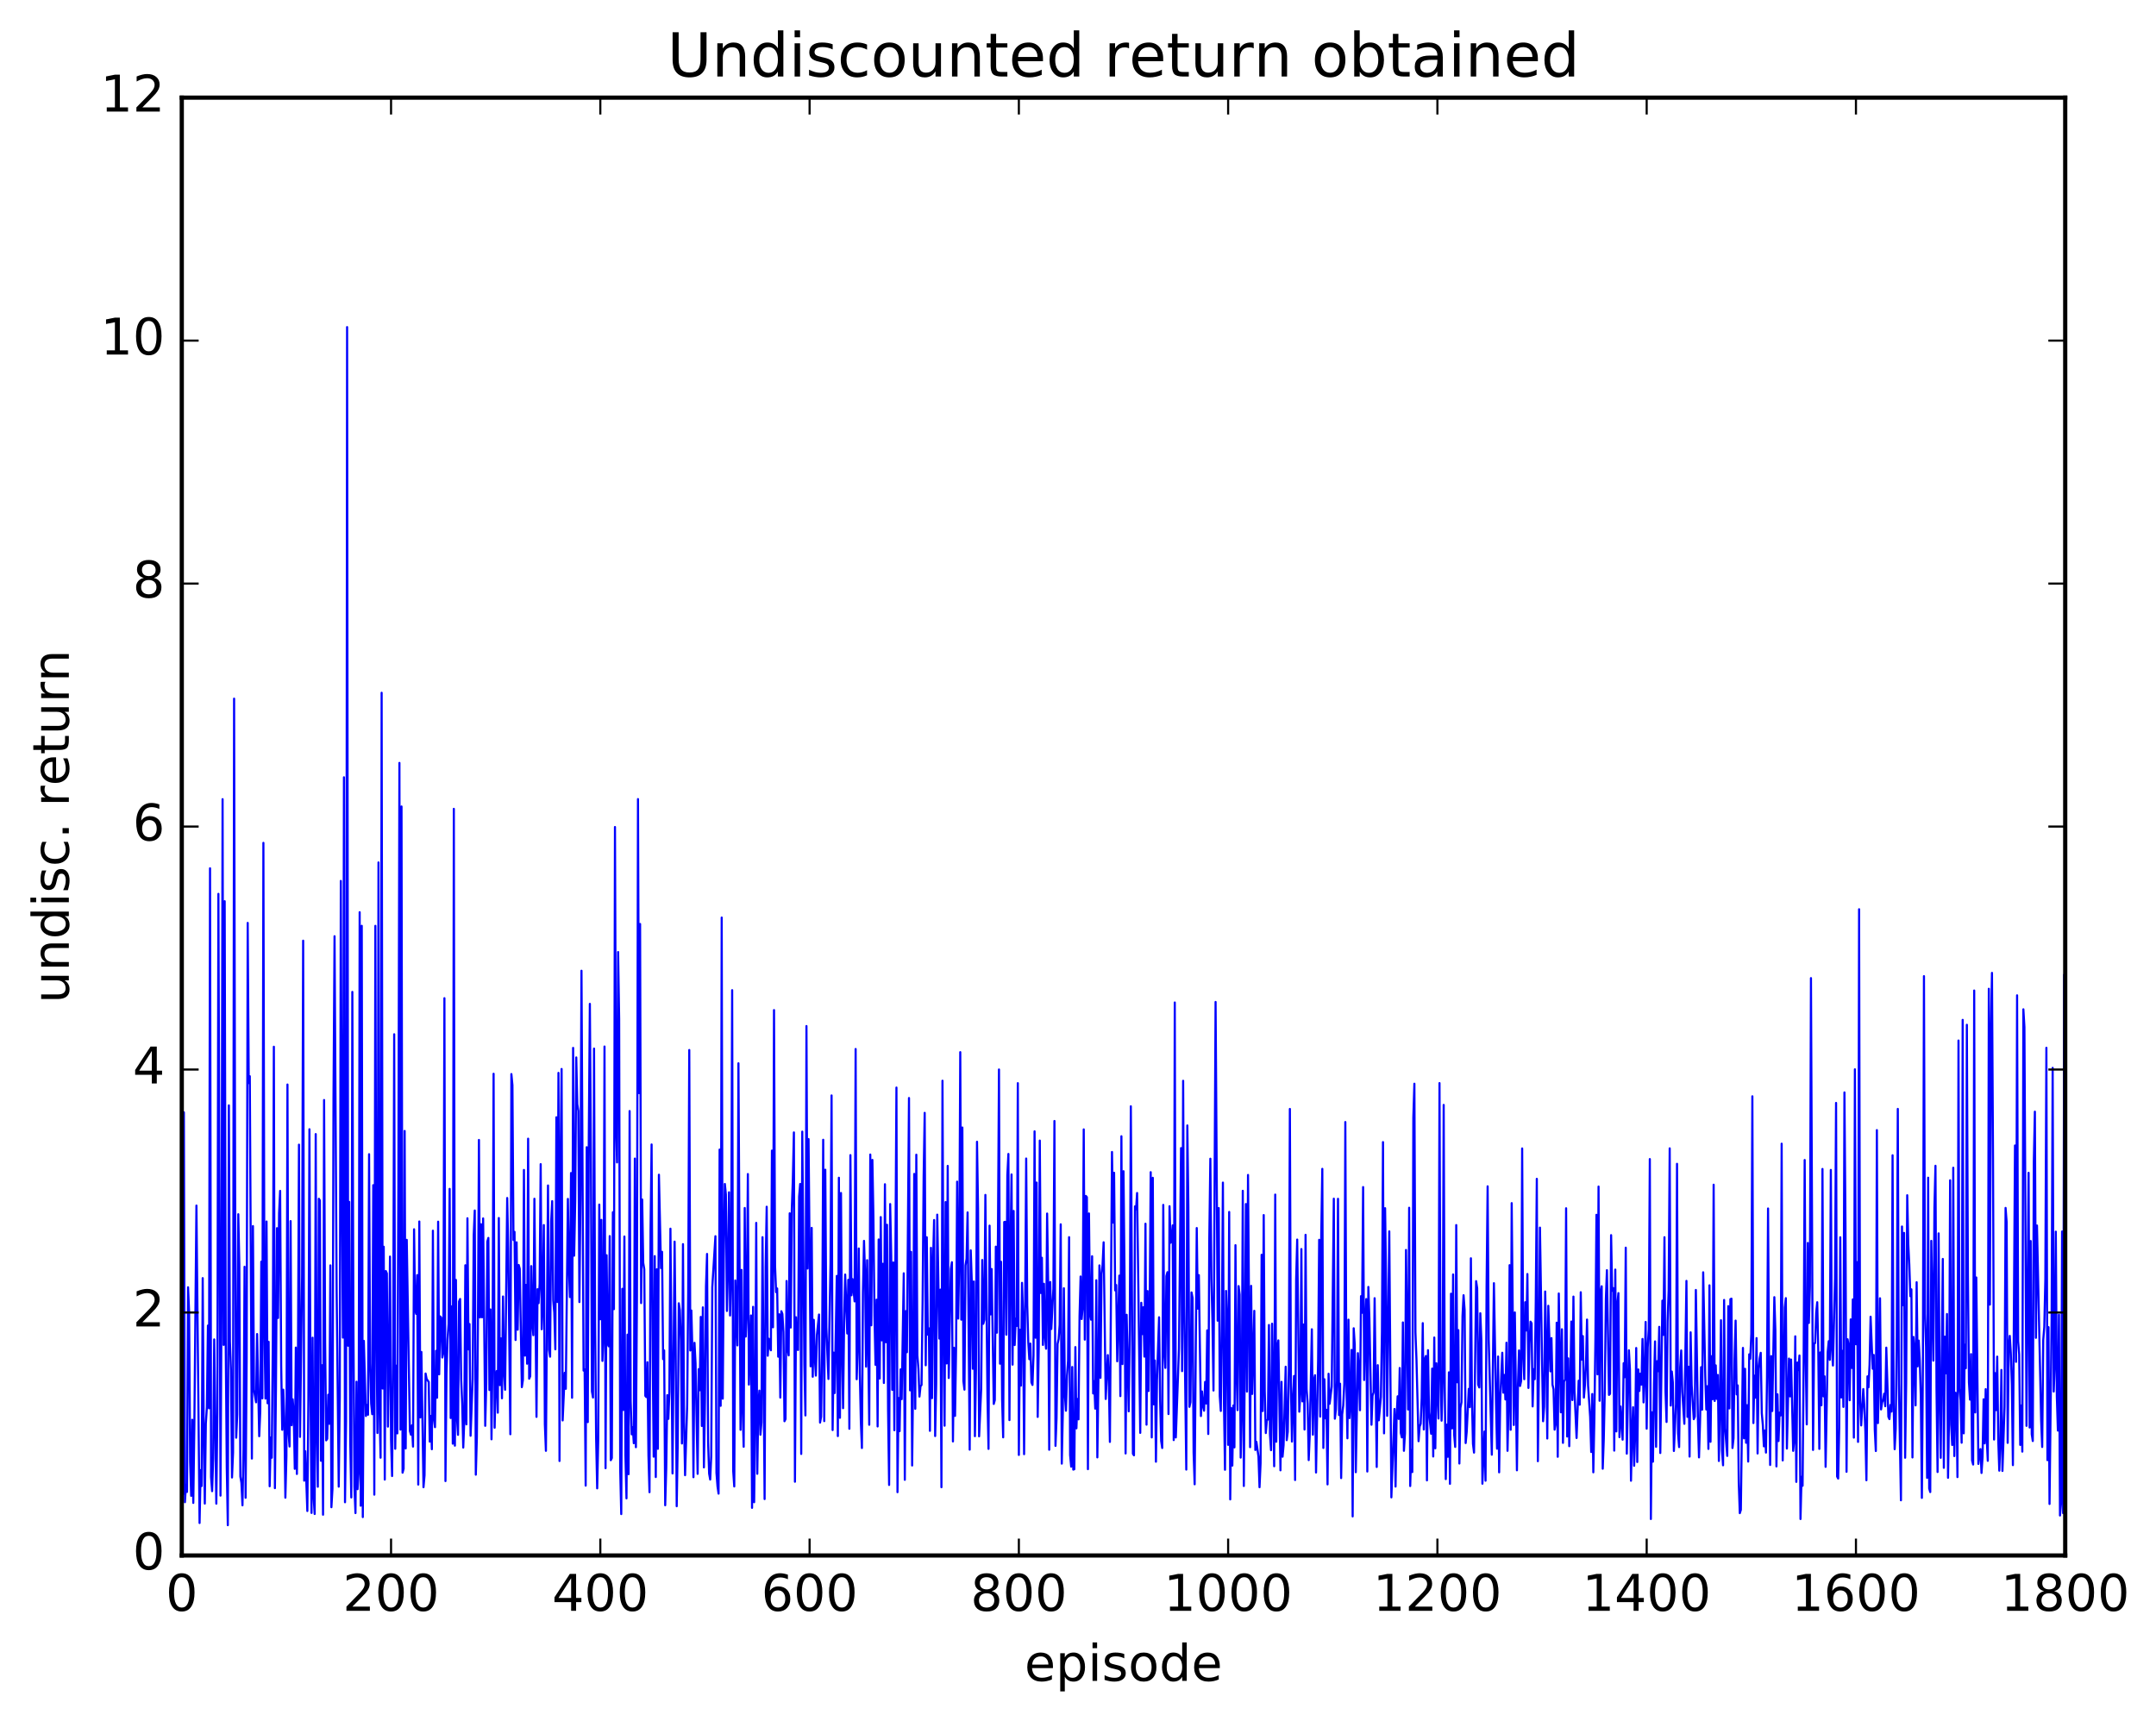 <?xml version="1.0" encoding="utf-8" standalone="no"?>
<!DOCTYPE svg PUBLIC "-//W3C//DTD SVG 1.1//EN"
  "http://www.w3.org/Graphics/SVG/1.1/DTD/svg11.dtd">
<!-- Created with matplotlib (http://matplotlib.org/) -->
<svg height="408pt" version="1.1" viewBox="0 0 511 408" width="511pt" xmlns="http://www.w3.org/2000/svg" xmlns:xlink="http://www.w3.org/1999/xlink">
 <defs>
  <style type="text/css">
*{stroke-linecap:butt;stroke-linejoin:round;stroke-miterlimit:100000;}
  </style>
 </defs>
 <g id="figure_1">
  <g id="patch_1">
   <path d="M 0 408.169 
L 511.954 408.169 
L 511.954 0 
L 0 0 
z
" style="fill:#ffffff;"/>
  </g>
  <g id="axes_1">
   <g id="patch_2">
    <path d="M 43.084 368.742 
L 489.484 368.742 
L 489.484 23.142 
L 43.084 23.142 
z
" style="fill:#ffffff;"/>
   </g>
   <g id="line2d_1">
    <path clip-path="url(#p07c9585508)" d="M 43.084 330.865 
L 43.332 354.25 
L 43.58 263.689 
L 43.828 356.107 
L 44.076 351.977 
L 44.324 353.679 
L 44.572 305.167 
L 44.82 310.982 
L 45.068 346.544 
L 45.316 354.607 
L 45.564 336.569 
L 45.812 356.28 
L 46.06 338.13 
L 46.556 285.793 
L 47.3 361.044 
L 47.548 348.507 
L 47.796 352.282 
L 48.044 302.996 
L 48.292 339.077 
L 48.54 356.439 
L 48.788 337.455 
L 49.036 333.551 
L 49.284 314.238 
L 49.532 333.861 
L 49.78 205.838 
L 50.028 350.144 
L 50.276 353.496 
L 50.524 345.849 
L 50.772 317.523 
L 51.268 356.458 
L 51.516 334.956 
L 51.764 211.899 
L 52.26 354.551 
L 52.508 306.719 
L 52.756 189.449 
L 53.004 318.825 
L 53.252 213.647 
L 53.5 318.334 
L 53.748 347.884 
L 53.996 361.562 
L 54.244 262.043 
L 54.492 318.009 
L 54.74 324.767 
L 54.988 350.255 
L 55.236 344.313 
L 55.484 165.62 
L 55.732 283.321 
L 55.98 340.826 
L 56.228 335.243 
L 56.476 287.847 
L 56.724 299.813 
L 56.972 350.018 
L 57.22 351.522 
L 57.468 356.856 
L 57.716 343.43 
L 57.964 300.298 
L 58.212 355.06 
L 58.46 321.893 
L 58.708 218.788 
L 58.956 256.771 
L 59.204 255.131 
L 59.7 345.768 
L 59.948 290.655 
L 60.196 329.494 
L 60.692 332.429 
L 60.94 316.248 
L 61.436 340.474 
L 61.684 334.581 
L 61.932 299.092 
L 62.18 331.494 
L 62.428 199.808 
L 62.676 314.941 
L 62.924 331.551 
L 63.172 289.571 
L 63.42 332.656 
L 63.668 318.085 
L 63.916 352.34 
L 64.164 340.782 
L 64.412 345.571 
L 64.66 318.617 
L 64.908 248.141 
L 65.156 352.78 
L 65.404 329.091 
L 65.652 291.147 
L 65.9 312.442 
L 66.148 287.571 
L 66.396 282.314 
L 66.644 323.719 
L 66.892 338.942 
L 67.14 329.438 
L 67.388 336.044 
L 67.636 355.041 
L 67.884 345.214 
L 68.132 257.099 
L 68.38 339.682 
L 68.628 342.908 
L 68.876 289.475 
L 69.124 337.865 
L 69.372 331.725 
L 69.62 334.989 
L 69.868 348.199 
L 70.116 319.456 
L 70.364 349.417 
L 70.612 324.162 
L 70.86 271.354 
L 71.108 340.633 
L 71.604 302.507 
L 71.852 222.999 
L 72.1 351.007 
L 72.348 344.023 
L 72.844 358.2 
L 73.092 331.777 
L 73.34 267.7 
L 73.588 328.85 
L 73.836 358.654 
L 74.084 317.112 
L 74.332 354.847 
L 74.58 358.908 
L 74.828 268.848 
L 75.076 339.28 
L 75.324 352.451 
L 75.572 284.178 
L 75.82 284.592 
L 76.068 346.298 
L 76.316 323.634 
L 76.564 359.077 
L 76.812 260.77 
L 77.06 318.147 
L 77.308 341.458 
L 77.556 341.088 
L 77.804 330.637 
L 78.052 337.527 
L 78.3 299.972 
L 78.548 357.301 
L 78.796 352.946 
L 79.044 260.508 
L 79.292 221.943 
L 79.788 305.826 
L 80.284 352.427 
L 80.532 331.259 
L 80.78 208.837 
L 81.028 279.201 
L 81.276 317.095 
L 81.524 184.266 
L 81.772 356.124 
L 82.02 336.953 
L 82.268 77.541 
L 82.516 319.024 
L 82.764 284.92 
L 83.012 341.662 
L 83.26 354.989 
L 83.508 235.144 
L 83.756 312.628 
L 84.004 352.43 
L 84.252 358.69 
L 84.5 327.553 
L 84.748 353.03 
L 84.996 349.045 
L 85.244 216.248 
L 85.492 356.945 
L 85.74 219.475 
L 85.988 359.639 
L 86.236 317.873 
L 86.732 335.68 
L 86.98 333.036 
L 87.228 335.383 
L 87.476 273.615 
L 87.724 323.185 
L 87.972 332.715 
L 88.22 335.247 
L 88.468 280.96 
L 88.716 354.325 
L 88.964 219.482 
L 89.212 312.555 
L 89.46 339.708 
L 89.708 204.452 
L 89.956 334.37 
L 90.204 345.566 
L 90.452 164.225 
L 90.7 329.165 
L 90.948 295.552 
L 91.196 350.752 
L 91.444 301.314 
L 91.692 301.88 
L 91.94 338.197 
L 92.188 322.749 
L 92.436 297.888 
L 92.684 341.317 
L 92.932 349.911 
L 93.18 321.636 
L 93.428 245.183 
L 93.676 343.448 
L 93.924 323.743 
L 94.172 339.802 
L 94.42 280.612 
L 94.668 180.858 
L 94.916 338.9 
L 95.164 191.187 
L 95.412 349.115 
L 95.66 348.183 
L 95.908 268.103 
L 96.156 343.365 
L 96.404 293.919 
L 97.148 339.231 
L 97.396 340.116 
L 97.644 337.875 
L 97.892 342.934 
L 98.14 291.412 
L 98.388 310.381 
L 98.636 311.474 
L 98.884 302.273 
L 99.132 351.934 
L 99.38 289.567 
L 99.628 336.012 
L 99.876 320.496 
L 100.372 352.562 
L 100.62 349.737 
L 100.868 325.61 
L 101.116 326.877 
L 101.612 327.626 
L 101.86 341.755 
L 102.108 335.655 
L 102.356 343.554 
L 102.604 291.747 
L 102.852 336.425 
L 103.1 338.327 
L 103.348 320.219 
L 103.596 331.35 
L 103.844 289.611 
L 104.092 325.803 
L 104.34 312.07 
L 104.588 312.38 
L 104.836 321.814 
L 105.084 320.655 
L 105.332 236.631 
L 105.58 351.104 
L 105.828 325.59 
L 106.076 317.5 
L 106.324 313.86 
L 106.572 281.836 
L 106.82 336.155 
L 107.068 309.682 
L 107.316 342.243 
L 107.564 191.747 
L 107.812 342.706 
L 108.06 303.417 
L 108.308 336.121 
L 108.556 340.146 
L 108.804 308.532 
L 109.052 307.939 
L 109.3 326.953 
L 109.548 332.701 
L 109.796 343.163 
L 110.044 336.53 
L 110.292 299.945 
L 110.54 337.658 
L 110.788 288.801 
L 111.036 319.888 
L 111.284 313.878 
L 111.532 340.361 
L 112.028 326.906 
L 112.276 292.821 
L 112.524 286.964 
L 112.772 349.59 
L 113.02 340.778 
L 113.268 315.011 
L 113.516 270.237 
L 113.764 312.31 
L 114.012 290.216 
L 114.26 312.281 
L 114.508 288.837 
L 115.004 338.006 
L 115.252 327.989 
L 115.5 294.336 
L 115.748 293.464 
L 115.996 329.517 
L 116.244 310.415 
L 116.492 341.202 
L 116.74 321.291 
L 116.988 254.545 
L 117.236 338.455 
L 117.484 326.712 
L 117.732 325.009 
L 117.98 334.89 
L 118.228 288.741 
L 118.476 328.355 
L 118.724 317.272 
L 118.972 331.482 
L 119.22 307.346 
L 119.468 325.177 
L 119.716 329.458 
L 120.212 283.998 
L 120.46 296.025 
L 120.956 340.001 
L 121.204 254.619 
L 121.452 257.254 
L 121.7 293.965 
L 121.948 292.029 
L 122.196 317.659 
L 122.444 294.497 
L 122.692 315.218 
L 122.94 299.88 
L 123.188 300.782 
L 123.684 328.837 
L 123.932 327.119 
L 124.18 277.349 
L 124.428 321.362 
L 124.676 304.602 
L 124.924 323.284 
L 125.172 269.939 
L 125.42 326.836 
L 125.668 326.252 
L 125.916 300.147 
L 126.164 313.537 
L 126.412 316.521 
L 126.66 284.179 
L 127.156 335.883 
L 127.404 305.608 
L 127.652 308.927 
L 127.9 304.359 
L 128.148 275.974 
L 128.396 315.112 
L 128.644 308.331 
L 128.892 290.412 
L 129.14 337.616 
L 129.388 343.933 
L 129.884 281.032 
L 130.132 319.983 
L 130.38 321.617 
L 130.628 289.607 
L 130.876 284.741 
L 131.124 308.269 
L 131.372 311.162 
L 131.62 319.87 
L 131.868 264.86 
L 132.116 308.65 
L 132.364 254.337 
L 132.612 346.342 
L 132.86 274.822 
L 133.108 253.412 
L 133.356 336.728 
L 133.852 325.431 
L 134.1 329.234 
L 134.596 284.218 
L 134.844 300.491 
L 135.092 307.487 
L 135.34 278.078 
L 135.588 331.355 
L 135.836 248.414 
L 136.084 297.675 
L 136.332 284.733 
L 136.58 250.68 
L 136.828 261.774 
L 137.076 263.368 
L 137.324 308.664 
L 137.572 283.719 
L 137.82 230.123 
L 138.316 324.916 
L 138.564 324.62 
L 138.812 352.178 
L 139.06 271.954 
L 139.308 337.128 
L 139.556 269.32 
L 139.804 237.977 
L 140.052 274.187 
L 140.3 329.857 
L 140.548 331.302 
L 140.796 248.578 
L 141.044 313.181 
L 141.292 341.102 
L 141.54 352.829 
L 141.788 341.289 
L 142.036 285.562 
L 142.284 312.745 
L 142.532 289.189 
L 142.78 322.619 
L 143.028 316.476 
L 143.276 248.089 
L 143.524 348.052 
L 143.772 297.566 
L 144.02 318.481 
L 144.268 319.152 
L 144.516 293.029 
L 144.764 346.154 
L 145.012 345.65 
L 145.26 287.375 
L 145.508 310.345 
L 145.756 196.049 
L 146.004 266.087 
L 146.252 275.569 
L 146.5 225.695 
L 146.748 241.621 
L 146.996 348.361 
L 147.244 358.929 
L 147.492 305.53 
L 147.74 334.244 
L 147.988 293.129 
L 148.236 344.982 
L 148.484 355.209 
L 148.732 316.393 
L 148.98 349.469 
L 149.228 263.388 
L 149.476 332.147 
L 149.724 340.028 
L 149.972 338.322 
L 150.22 342.136 
L 150.468 274.653 
L 150.716 343.075 
L 150.964 307.489 
L 151.212 189.431 
L 151.46 259.133 
L 151.708 219.042 
L 151.956 308.906 
L 152.204 284.352 
L 152.452 299.375 
L 152.7 300.881 
L 152.948 330.907 
L 153.196 331.196 
L 153.444 322.928 
L 153.692 345.048 
L 153.94 353.741 
L 154.188 291.568 
L 154.436 271.308 
L 154.684 320.313 
L 154.932 345.324 
L 155.18 297.776 
L 155.428 350.149 
L 155.676 300.894 
L 155.924 343.457 
L 156.172 278.482 
L 156.668 300.621 
L 156.916 296.756 
L 157.164 322.197 
L 157.412 320.121 
L 157.66 356.839 
L 157.908 348.035 
L 158.156 330.733 
L 158.404 336.36 
L 158.652 329.979 
L 158.9 291.272 
L 159.396 349.293 
L 159.892 294.343 
L 160.14 319.815 
L 160.388 357.069 
L 160.636 341.748 
L 160.884 308.959 
L 161.132 310.546 
L 161.38 317.707 
L 161.628 342.191 
L 161.876 294.935 
L 162.124 336.843 
L 162.372 349.715 
L 162.868 333.081 
L 163.116 306.234 
L 163.364 248.915 
L 163.612 320.143 
L 163.86 310.664 
L 164.108 320.297 
L 164.356 350.185 
L 164.604 318.325 
L 164.852 323.231 
L 165.348 349.389 
L 165.596 324.576 
L 165.844 329.58 
L 166.092 312.189 
L 166.34 338.04 
L 166.588 309.922 
L 166.836 347.864 
L 167.084 332.182 
L 167.332 304.93 
L 167.58 297.26 
L 167.828 341.82 
L 168.076 349.333 
L 168.324 350.742 
L 168.572 345.142 
L 168.82 305.129 
L 169.564 293.056 
L 169.812 349.153 
L 170.06 352.358 
L 170.308 354.082 
L 170.556 272.518 
L 170.804 333.263 
L 171.052 217.516 
L 171.3 331.572 
L 171.548 298.219 
L 171.796 280.674 
L 172.044 283.195 
L 172.292 310.779 
L 172.54 300.671 
L 172.788 282.646 
L 173.036 311.855 
L 173.284 301.526 
L 173.532 234.732 
L 173.78 348.702 
L 174.028 352.379 
L 174.276 303.541 
L 174.772 318.942 
L 175.02 252.065 
L 175.516 338.95 
L 175.764 301.045 
L 176.012 333.891 
L 176.26 342.972 
L 176.508 286.373 
L 176.756 316.85 
L 177.004 310.491 
L 177.252 278.323 
L 177.5 328.235 
L 177.996 311.845 
L 178.244 357.447 
L 178.492 309.794 
L 178.74 356.116 
L 178.988 336.162 
L 179.236 289.9 
L 179.484 349.378 
L 179.732 333.061 
L 179.98 329.662 
L 180.228 340.121 
L 180.476 337.194 
L 180.724 293.291 
L 181.22 355.37 
L 181.468 300.286 
L 181.716 286.072 
L 181.964 321.395 
L 182.212 317.356 
L 182.46 319.392 
L 182.708 320.104 
L 182.956 272.765 
L 183.204 314.648 
L 183.452 239.45 
L 183.7 300.216 
L 183.948 306.332 
L 184.196 305.442 
L 184.444 321.62 
L 184.692 311.567 
L 184.94 331.311 
L 185.188 310.838 
L 185.436 311.493 
L 185.684 315.816 
L 185.932 336.917 
L 186.18 336.41 
L 186.428 303.668 
L 186.676 319.759 
L 186.924 321.308 
L 187.172 287.629 
L 187.42 314.71 
L 187.668 286.654 
L 187.916 279.534 
L 188.164 268.453 
L 188.412 351.262 
L 188.66 312.272 
L 188.908 319.922 
L 189.156 320.026 
L 189.404 283.669 
L 189.652 280.671 
L 189.9 344.673 
L 190.148 268.265 
L 190.644 323.328 
L 190.892 335.542 
L 191.14 243.237 
L 191.388 300.713 
L 191.636 270.028 
L 192.132 323.907 
L 192.38 291.079 
L 192.628 326.372 
L 192.876 312.884 
L 193.124 321.887 
L 193.372 326.102 
L 193.62 316.473 
L 194.116 311.621 
L 194.364 337.242 
L 194.612 335.852 
L 194.86 319.735 
L 195.108 270.196 
L 195.356 336.892 
L 195.604 277.29 
L 195.852 314.688 
L 196.348 326.9 
L 196.844 299.439 
L 197.092 259.686 
L 197.34 339.01 
L 197.588 320.647 
L 197.836 330.237 
L 198.332 302.462 
L 198.58 340.436 
L 198.828 279.2 
L 199.076 336.104 
L 199.324 282.815 
L 199.572 320.041 
L 199.82 333.826 
L 200.068 313.332 
L 200.316 302.146 
L 200.812 316.121 
L 201.06 303.392 
L 201.308 338.707 
L 201.556 273.836 
L 201.804 307.059 
L 202.052 303.216 
L 202.548 308.508 
L 202.796 248.677 
L 203.044 326.959 
L 203.292 319.025 
L 203.54 295.968 
L 203.788 325.481 
L 204.036 337.052 
L 204.284 343.266 
L 204.532 306.395 
L 204.78 294.16 
L 205.028 301.89 
L 205.276 323.98 
L 205.524 298.738 
L 206.02 337.76 
L 206.268 273.697 
L 206.516 314.176 
L 206.764 274.97 
L 207.012 288.633 
L 207.26 311.818 
L 207.508 323.549 
L 207.756 308.099 
L 208.004 338.157 
L 208.252 293.829 
L 208.5 326.8 
L 208.748 288.524 
L 208.996 317.75 
L 209.244 299.59 
L 209.492 327.848 
L 209.74 280.738 
L 209.988 318.188 
L 210.236 290.344 
L 210.484 334.09 
L 210.732 352.025 
L 210.98 285.434 
L 211.228 297.753 
L 211.476 329.483 
L 211.724 299.27 
L 211.972 339.05 
L 212.468 257.817 
L 212.716 353.737 
L 212.964 331.411 
L 213.212 339.279 
L 213.46 324.616 
L 213.708 331.679 
L 214.204 301.85 
L 214.452 350.804 
L 214.7 310.812 
L 214.948 320.557 
L 215.444 260.296 
L 215.692 329.601 
L 215.94 296.767 
L 216.188 347.414 
L 216.436 324.995 
L 216.684 278.292 
L 216.932 333.968 
L 217.18 273.735 
L 217.428 321.287 
L 217.676 324.544 
L 217.924 331.077 
L 218.172 328.614 
L 218.42 328.328 
L 218.668 308.544 
L 218.916 278.848 
L 219.164 263.815 
L 219.412 323.654 
L 219.66 293.309 
L 219.908 316.397 
L 220.156 314.899 
L 220.404 339.197 
L 220.652 295.816 
L 220.9 331.449 
L 221.148 298.93 
L 221.396 289.217 
L 221.644 340.429 
L 221.892 328.172 
L 222.14 287.947 
L 222.636 317.329 
L 222.884 305.717 
L 223.132 352.567 
L 223.38 256.198 
L 223.628 312.281 
L 223.876 337.978 
L 224.124 284.967 
L 224.372 323.219 
L 224.62 276.387 
L 224.868 326.669 
L 225.364 300.829 
L 225.612 299.22 
L 225.86 341.71 
L 226.108 319.5 
L 226.356 335.653 
L 226.604 319.738 
L 226.852 280.127 
L 227.1 312.583 
L 227.348 298.602 
L 227.596 249.425 
L 227.844 312.842 
L 228.092 267.286 
L 228.34 327.402 
L 228.588 329.43 
L 228.836 299.987 
L 229.084 298.426 
L 229.332 287.416 
L 229.828 343.658 
L 230.076 296.412 
L 230.324 303.801 
L 230.572 324.478 
L 230.82 303.779 
L 231.068 340.466 
L 231.316 324.898 
L 231.564 270.667 
L 231.812 286.439 
L 232.06 340.501 
L 232.556 329.207 
L 232.804 298.7 
L 233.052 313.821 
L 233.3 312.859 
L 233.548 283.268 
L 234.044 331.247 
L 234.292 343.475 
L 234.54 290.551 
L 234.788 311.594 
L 235.036 300.842 
L 235.532 332.821 
L 235.78 331.908 
L 236.028 295.534 
L 236.276 315.93 
L 236.524 292.851 
L 236.772 253.533 
L 237.02 323.279 
L 237.268 299.121 
L 237.516 331.814 
L 237.764 340.737 
L 238.012 289.695 
L 238.26 289.643 
L 238.508 316.404 
L 238.756 278.599 
L 239.004 273.554 
L 239.252 336.648 
L 239.5 295.445 
L 239.748 278.416 
L 239.996 323.503 
L 240.244 287.069 
L 240.492 318.858 
L 240.74 312.59 
L 240.988 314.331 
L 241.236 256.778 
L 241.484 344.909 
L 241.732 315.214 
L 241.98 328.469 
L 242.228 304.111 
L 242.476 311.572 
L 242.724 344.731 
L 243.22 274.64 
L 243.468 309.388 
L 243.716 318.241 
L 243.964 322.22 
L 244.212 318.514 
L 244.46 327.697 
L 244.708 328.316 
L 244.956 321.328 
L 245.204 268.196 
L 245.452 317.124 
L 245.7 280.338 
L 245.948 335.891 
L 246.196 319.33 
L 246.444 270.388 
L 246.692 306.521 
L 246.94 298.16 
L 247.188 318.83 
L 247.436 304.328 
L 247.684 316.738 
L 247.932 319.722 
L 248.18 287.685 
L 248.428 304.367 
L 248.676 343.683 
L 248.924 303.916 
L 249.172 315.052 
L 249.668 305.501 
L 249.916 265.744 
L 250.164 342.758 
L 250.412 336.24 
L 250.66 318.591 
L 250.908 317.432 
L 251.156 314.035 
L 251.404 290.241 
L 251.652 346.968 
L 251.9 334.799 
L 252.148 305.396 
L 252.396 330.658 
L 252.644 334.427 
L 252.892 326.183 
L 253.14 322.589 
L 253.388 293.285 
L 253.636 344.952 
L 253.884 347.69 
L 254.132 324.057 
L 254.38 348.387 
L 254.628 348.292 
L 254.876 319.342 
L 255.124 338.6 
L 255.372 331.638 
L 255.62 336.472 
L 255.868 311.937 
L 256.116 302.607 
L 256.364 312.696 
L 256.612 309.941 
L 256.86 267.734 
L 257.108 317.572 
L 257.356 283.508 
L 257.604 283.805 
L 257.852 348.28 
L 258.1 287.66 
L 258.348 310.986 
L 258.596 312.845 
L 258.844 297.809 
L 259.092 330.337 
L 259.34 327.415 
L 259.588 333.931 
L 259.836 303.494 
L 260.084 345.488 
L 260.332 327.527 
L 260.58 299.975 
L 260.828 326.638 
L 261.076 301.992 
L 261.324 299.885 
L 261.572 294.502 
L 262.068 331.642 
L 262.564 321.239 
L 262.812 327.261 
L 263.06 341.82 
L 263.556 273.091 
L 263.804 289.835 
L 264.052 278.011 
L 264.3 305.898 
L 264.548 304.623 
L 264.796 322.716 
L 265.292 302.396 
L 265.54 330.963 
L 265.788 269.362 
L 266.036 323.367 
L 266.284 277.65 
L 266.532 302.608 
L 266.78 344.557 
L 267.028 311.683 
L 267.524 334.569 
L 267.772 315.142 
L 268.02 262.26 
L 268.516 344.624 
L 268.764 344.997 
L 269.012 285.98 
L 269.26 286.661 
L 269.508 282.813 
L 270.252 339.675 
L 270.5 308.843 
L 270.748 316.268 
L 270.996 309.886 
L 271.244 321.6 
L 271.492 290.094 
L 271.74 337.735 
L 271.988 306.059 
L 272.236 329.758 
L 272.484 310.85 
L 272.732 277.876 
L 272.98 340.754 
L 273.228 279.212 
L 273.476 332.927 
L 273.724 322.513 
L 273.972 346.517 
L 274.22 327.202 
L 274.716 312.272 
L 274.964 332.175 
L 275.212 341.582 
L 275.46 343.264 
L 275.708 285.635 
L 275.956 319.964 
L 276.204 324.274 
L 276.452 302.511 
L 276.7 301.585 
L 276.948 335.214 
L 277.196 285.948 
L 277.444 294.609 
L 277.692 294.173 
L 277.94 290.494 
L 278.188 341.386 
L 278.436 237.652 
L 278.684 340.761 
L 279.428 319.781 
L 279.924 272.166 
L 280.172 325.04 
L 280.42 256.215 
L 280.668 309.527 
L 281.164 348.383 
L 281.412 266.801 
L 281.66 286.074 
L 281.908 333.509 
L 282.156 332.398 
L 282.404 306.384 
L 282.652 307.685 
L 282.9 344.327 
L 283.148 351.867 
L 283.644 291.119 
L 283.892 310.233 
L 284.14 302.283 
L 284.636 335.685 
L 284.884 329.858 
L 285.132 333.241 
L 285.38 334.425 
L 285.628 327.601 
L 285.876 332.725 
L 286.124 315.385 
L 286.372 339.944 
L 286.62 293.456 
L 286.868 274.684 
L 287.116 303.139 
L 287.364 312.902 
L 287.612 329.634 
L 288.108 237.526 
L 288.604 313.084 
L 288.852 286.384 
L 289.1 330.957 
L 289.348 334.479 
L 289.596 313.73 
L 289.844 280.347 
L 290.092 332.558 
L 290.34 348.422 
L 290.588 306.028 
L 290.836 313.641 
L 291.084 342.521 
L 291.332 287.309 
L 291.58 355.448 
L 291.828 333.793 
L 292.076 347.437 
L 292.324 333.184 
L 292.572 343.117 
L 292.82 295.185 
L 293.068 324.72 
L 293.316 334.289 
L 293.564 304.881 
L 293.812 306.906 
L 294.06 345.539 
L 294.308 333.965 
L 294.556 282.293 
L 294.804 352.27 
L 295.3 285.425 
L 295.548 329.892 
L 295.796 278.535 
L 296.292 343.066 
L 296.54 304.832 
L 296.788 330.447 
L 297.284 310.747 
L 297.532 343.738 
L 297.78 341.8 
L 298.276 345.309 
L 298.524 352.566 
L 298.772 346.853 
L 299.02 297.458 
L 299.268 334.502 
L 299.516 288.044 
L 299.764 329.746 
L 300.012 339.722 
L 300.26 336.699 
L 300.508 336.514 
L 300.756 314.103 
L 301.004 340.109 
L 301.252 343.784 
L 301.5 313.798 
L 301.996 347.592 
L 302.244 283.19 
L 302.492 341.783 
L 302.74 319.447 
L 302.988 317.753 
L 303.484 348.555 
L 303.732 327.581 
L 303.98 345.329 
L 304.228 342.559 
L 304.724 323.998 
L 304.972 341.408 
L 305.22 339.405 
L 305.468 324.836 
L 305.716 262.887 
L 305.964 328.616 
L 306.212 341.747 
L 306.46 331.34 
L 306.708 326.188 
L 306.956 350.853 
L 307.204 303.346 
L 307.452 293.854 
L 307.948 334.659 
L 308.196 330.218 
L 308.444 296.103 
L 308.692 332.214 
L 308.94 313.989 
L 309.188 338.881 
L 309.436 292.728 
L 309.684 329.308 
L 309.932 332.77 
L 310.18 346.132 
L 310.428 340.098 
L 310.924 315.12 
L 311.172 340.11 
L 311.42 327.189 
L 311.668 326.002 
L 311.916 349.077 
L 312.412 322.484 
L 312.66 293.911 
L 312.908 335.822 
L 313.156 292.499 
L 313.404 277.087 
L 313.652 343.251 
L 313.9 326.963 
L 314.148 336.222 
L 314.396 334.213 
L 314.644 351.89 
L 314.892 325.658 
L 315.14 332.778 
L 315.636 328.712 
L 316.132 284.16 
L 316.38 336.318 
L 316.628 334.137 
L 316.876 327.41 
L 317.124 284.189 
L 317.372 335.454 
L 317.62 328.02 
L 317.868 350.394 
L 318.116 335.307 
L 318.364 333.199 
L 318.612 328.151 
L 318.86 265.992 
L 319.108 327.075 
L 319.356 340.967 
L 319.604 312.839 
L 319.852 336.178 
L 320.1 331.627 
L 320.348 320.01 
L 320.596 359.483 
L 320.844 314.882 
L 321.092 318.727 
L 321.34 348.999 
L 321.836 320.782 
L 322.084 325.23 
L 322.332 334.314 
L 322.58 307.264 
L 322.828 311.214 
L 323.076 281.407 
L 323.324 327.147 
L 323.572 314.419 
L 323.82 307.958 
L 324.068 348.837 
L 324.316 305.083 
L 324.564 312.677 
L 325.06 337.752 
L 325.308 330.861 
L 325.556 330.081 
L 325.804 307.754 
L 326.3 347.759 
L 326.548 323.629 
L 326.796 336.706 
L 327.292 331.148 
L 327.54 315.762 
L 327.788 270.748 
L 328.036 339.786 
L 328.284 286.415 
L 328.532 304.961 
L 328.78 335.639 
L 329.276 291.909 
L 329.772 354.969 
L 330.516 334.014 
L 330.764 352.405 
L 331.012 335.84 
L 331.26 331.008 
L 331.508 336.369 
L 331.756 324.294 
L 332.004 339.681 
L 332.252 340.75 
L 332.5 313.497 
L 332.748 343.93 
L 332.996 339.742 
L 333.244 296.317 
L 333.74 334.145 
L 333.988 286.31 
L 334.236 352.282 
L 334.484 343.75 
L 334.732 348.974 
L 334.98 264.956 
L 335.228 256.906 
L 335.476 315.835 
L 335.724 322.357 
L 336.22 341.653 
L 336.468 338.191 
L 336.716 337.52 
L 336.964 331.413 
L 337.212 313.665 
L 337.46 338.876 
L 337.708 322.179 
L 337.956 321.449 
L 338.204 350.939 
L 338.452 320.074 
L 338.7 334.779 
L 339.196 339.891 
L 339.444 324.442 
L 339.692 345.278 
L 339.94 317.074 
L 340.188 343.341 
L 340.436 323.18 
L 340.932 336.28 
L 341.18 256.763 
L 341.428 325.11 
L 341.676 336.787 
L 341.924 327.339 
L 342.172 261.933 
L 342.42 328.612 
L 342.668 350.638 
L 342.916 337.72 
L 343.164 345.343 
L 343.412 325.323 
L 343.66 351.762 
L 343.908 306.686 
L 344.156 338.621 
L 344.404 302.121 
L 344.652 340.075 
L 344.9 343.009 
L 345.148 290.416 
L 345.396 327.687 
L 345.644 315.32 
L 345.892 346.943 
L 346.14 333.761 
L 346.388 332.389 
L 346.636 311.96 
L 346.884 307.047 
L 347.132 310.533 
L 347.38 342.093 
L 347.628 339.419 
L 348.124 329.245 
L 348.372 333.564 
L 348.62 298.291 
L 348.868 331.64 
L 349.116 342.293 
L 349.364 344.358 
L 349.86 303.705 
L 350.108 305.393 
L 350.356 328.256 
L 350.604 328.91 
L 350.852 311.323 
L 351.1 317.701 
L 351.348 351.727 
L 351.844 339.355 
L 352.092 351.021 
L 352.34 304.988 
L 352.588 281.231 
L 352.836 317.511 
L 353.58 344.854 
L 354.076 304.195 
L 354.572 332.436 
L 354.82 343.428 
L 355.068 321.578 
L 355.316 349.034 
L 355.564 332.116 
L 356.06 320.68 
L 356.308 330.151 
L 356.556 325.947 
L 356.804 331.759 
L 357.052 318.305 
L 357.3 343.934 
L 357.548 333.176 
L 357.796 299.922 
L 358.044 338.948 
L 358.292 285.216 
L 358.788 337.809 
L 359.036 311.125 
L 359.532 348.549 
L 359.78 328.283 
L 360.028 320.136 
L 360.276 328.56 
L 360.524 327.362 
L 360.772 272.254 
L 361.02 321.463 
L 361.268 326.961 
L 361.516 308.707 
L 361.764 315.409 
L 362.012 302.023 
L 362.26 329.029 
L 362.508 318.643 
L 362.756 313.314 
L 363.004 313.718 
L 363.252 333.404 
L 363.5 324.568 
L 363.748 326.946 
L 363.996 308.695 
L 364.244 279.452 
L 364.492 346.39 
L 364.74 324.46 
L 364.988 291.02 
L 365.484 322.489 
L 365.732 336.921 
L 365.98 333.509 
L 366.228 306.169 
L 366.476 318.049 
L 366.724 341.013 
L 366.972 309.552 
L 367.468 325.087 
L 367.716 317.207 
L 367.964 328.255 
L 368.212 329.347 
L 368.46 338.914 
L 368.708 337.409 
L 368.956 313.551 
L 369.204 345.344 
L 369.452 306.635 
L 369.948 334.804 
L 370.196 315.114 
L 370.444 342.047 
L 370.692 327.522 
L 370.94 327.018 
L 371.188 286.433 
L 371.436 340.543 
L 371.684 322.008 
L 371.932 342.835 
L 372.428 313.285 
L 372.676 331.904 
L 372.924 307.373 
L 373.172 329.684 
L 373.668 340.889 
L 374.164 327.311 
L 374.412 332.999 
L 374.66 306.338 
L 374.908 322.319 
L 375.156 316.732 
L 375.404 331.312 
L 375.652 328.316 
L 375.9 323.513 
L 376.148 312.821 
L 376.396 328.434 
L 376.892 335.907 
L 377.14 344.212 
L 377.388 330.463 
L 377.636 349.027 
L 377.884 336.307 
L 378.132 317.653 
L 378.38 287.983 
L 378.628 325.8 
L 378.876 281.285 
L 379.124 332.071 
L 379.372 306.373 
L 379.62 304.928 
L 379.868 348.174 
L 380.116 341.101 
L 380.364 329.136 
L 380.612 307.935 
L 380.86 301.11 
L 381.356 330.671 
L 381.604 330.419 
L 381.852 292.803 
L 382.1 306.006 
L 382.348 305.342 
L 382.596 343.885 
L 382.844 300.969 
L 383.092 339.333 
L 383.34 309.009 
L 383.588 306.544 
L 383.836 340.693 
L 384.084 333.425 
L 384.58 341.289 
L 384.828 323.161 
L 385.076 326.485 
L 385.324 295.775 
L 385.572 344.606 
L 386.068 320.098 
L 386.316 324.623 
L 386.564 351.025 
L 386.812 339.73 
L 387.06 333.591 
L 387.308 347.481 
L 387.556 339.959 
L 387.804 319.558 
L 388.052 346.589 
L 388.3 324.641 
L 388.548 329.746 
L 388.796 325.643 
L 389.044 328.237 
L 389.292 317.414 
L 389.54 332.454 
L 389.788 325.908 
L 390.036 313.386 
L 390.284 338.684 
L 390.532 319.383 
L 390.78 315.139 
L 391.028 274.772 
L 391.276 360.1 
L 391.524 334.791 
L 391.772 346.511 
L 392.02 327.976 
L 392.268 317.992 
L 392.516 342.985 
L 392.764 322.673 
L 393.012 325.055 
L 393.26 314.545 
L 393.508 344.45 
L 394.004 308.329 
L 394.252 316.45 
L 394.5 293.294 
L 394.748 329.819 
L 394.996 337.091 
L 395.244 313.182 
L 395.492 305.924 
L 395.74 272.23 
L 395.988 333.202 
L 396.236 325.131 
L 396.484 327.687 
L 396.732 343.969 
L 397.228 332.842 
L 397.476 275.896 
L 397.724 339.881 
L 397.972 343.048 
L 398.22 324.143 
L 398.468 320.138 
L 398.716 329.925 
L 399.212 337.53 
L 399.708 303.648 
L 399.956 335.889 
L 400.204 324.004 
L 400.452 345.295 
L 400.7 315.846 
L 400.948 328.348 
L 401.444 336.439 
L 401.692 335.813 
L 401.94 305.799 
L 402.436 336.765 
L 402.684 345.491 
L 402.932 337.05 
L 403.18 324.104 
L 403.428 334.19 
L 403.676 301.614 
L 404.172 326.219 
L 404.42 334.148 
L 404.668 328.612 
L 404.916 343.481 
L 405.164 304.702 
L 405.412 341.79 
L 405.66 321.506 
L 405.908 331.711 
L 406.156 280.847 
L 406.404 332.111 
L 406.652 323.677 
L 406.9 331.618 
L 407.148 325.952 
L 407.396 346.339 
L 407.644 333.082 
L 407.892 312.98 
L 408.14 343.87 
L 408.388 347.363 
L 408.636 308.171 
L 408.884 338.597 
L 409.38 345.139 
L 409.628 309.638 
L 409.876 333.873 
L 410.124 307.99 
L 410.372 307.858 
L 410.62 343.269 
L 410.868 340.958 
L 411.116 322.105 
L 411.364 313.065 
L 411.612 330.558 
L 411.86 328.418 
L 412.108 351.462 
L 412.356 358.707 
L 412.604 357.929 
L 413.1 319.537 
L 413.348 340.974 
L 413.596 324.491 
L 413.844 342.026 
L 414.092 333.115 
L 414.34 346.482 
L 414.588 321.056 
L 414.836 322.12 
L 415.084 316.217 
L 415.332 259.889 
L 415.58 337.351 
L 415.828 326.111 
L 416.076 331.329 
L 416.324 317.21 
L 416.572 344.559 
L 416.82 324.467 
L 417.068 322.029 
L 417.316 320.699 
L 417.564 334.997 
L 417.812 337.779 
L 418.06 342.873 
L 418.308 339.11 
L 418.556 344.352 
L 418.804 326.487 
L 419.052 286.486 
L 419.3 326.142 
L 419.548 347.285 
L 419.796 321.474 
L 420.044 334.499 
L 420.54 307.509 
L 420.788 315.423 
L 421.036 347.631 
L 421.284 330.534 
L 421.532 341.612 
L 421.78 334.868 
L 422.028 335.549 
L 422.276 271.125 
L 422.524 346.205 
L 423.02 309.952 
L 423.268 307.738 
L 423.516 343.397 
L 424.012 322.059 
L 424.26 331.029 
L 424.508 322.291 
L 425.004 343.943 
L 425.252 341.287 
L 425.5 316.793 
L 425.748 351.295 
L 425.996 323.015 
L 426.244 324.786 
L 426.492 321.334 
L 426.74 360.102 
L 426.988 350.09 
L 427.236 352.221 
L 427.484 323.155 
L 427.732 274.993 
L 427.98 322.333 
L 428.228 337.667 
L 428.476 294.657 
L 428.724 313.624 
L 428.972 304.989 
L 429.22 231.873 
L 429.716 343.722 
L 429.964 318.488 
L 430.212 318.385 
L 430.46 311.211 
L 430.708 308.705 
L 430.956 319.983 
L 431.204 343.477 
L 431.452 320.601 
L 431.7 333.127 
L 431.948 277.114 
L 432.196 331.019 
L 432.444 326.276 
L 432.692 347.732 
L 433.188 320.529 
L 433.436 317.933 
L 433.684 322.364 
L 433.932 277.345 
L 434.18 319.719 
L 434.428 323.709 
L 434.924 303.04 
L 435.172 261.461 
L 435.42 350.025 
L 435.668 350.507 
L 435.916 338.511 
L 436.164 293.313 
L 436.412 331.293 
L 436.66 320.223 
L 436.908 333.523 
L 437.156 258.97 
L 437.404 290.794 
L 437.652 348.902 
L 437.9 317.484 
L 438.148 318.94 
L 438.396 331.946 
L 438.644 312.779 
L 438.892 324.285 
L 439.14 308.04 
L 439.388 340.804 
L 439.636 253.493 
L 439.884 318.669 
L 440.132 299.205 
L 440.38 341.814 
L 440.628 215.545 
L 440.876 332.088 
L 441.124 337.914 
L 441.62 329.295 
L 441.868 333.26 
L 442.116 339.224 
L 442.364 350.912 
L 442.612 326.28 
L 442.86 328.869 
L 443.108 323.559 
L 443.356 312.142 
L 443.852 324.476 
L 444.1 321.203 
L 444.348 338.973 
L 444.596 343.978 
L 444.844 267.904 
L 445.092 337.361 
L 445.34 327.279 
L 445.588 307.772 
L 445.836 334.121 
L 446.084 332.438 
L 446.332 331.874 
L 446.58 330.384 
L 446.828 333.36 
L 447.076 319.474 
L 447.572 335.861 
L 447.82 336.417 
L 448.068 333.063 
L 448.316 334.628 
L 448.564 273.87 
L 448.812 332.578 
L 449.06 343.551 
L 449.308 338.686 
L 449.556 316.782 
L 449.804 262.877 
L 450.052 328.07 
L 450.548 355.661 
L 450.796 290.758 
L 451.044 309.423 
L 451.292 292.27 
L 451.54 345.572 
L 451.788 327.851 
L 452.036 283.344 
L 452.284 294.905 
L 452.532 299.88 
L 452.78 307.282 
L 453.028 305.649 
L 453.276 345.503 
L 453.524 316.939 
L 453.772 320.131 
L 454.02 333.16 
L 454.268 303.966 
L 454.516 323.917 
L 454.764 317.808 
L 455.012 322.597 
L 455.26 331.079 
L 455.508 355.087 
L 455.756 322.886 
L 456.004 231.407 
L 456.252 311.421 
L 456.5 319.323 
L 456.748 350.343 
L 456.996 279.187 
L 457.244 352.845 
L 457.492 353.71 
L 457.74 294.158 
L 458.236 322.552 
L 458.484 286.334 
L 458.732 276.362 
L 458.98 329.321 
L 459.228 348.953 
L 459.476 292.387 
L 459.724 329.999 
L 459.972 345.59 
L 460.468 298.445 
L 460.716 347.967 
L 460.964 316.87 
L 461.212 325.568 
L 461.46 311.499 
L 461.708 350.326 
L 461.956 335.53 
L 462.204 279.799 
L 462.452 337.723 
L 462.7 342.552 
L 462.948 276.824 
L 463.196 345.173 
L 463.444 330.17 
L 463.692 330.294 
L 463.94 350.159 
L 464.188 246.667 
L 464.436 329.169 
L 464.684 331.912 
L 464.932 342.015 
L 465.18 241.774 
L 465.428 339.789 
L 465.676 318.768 
L 465.924 324.353 
L 466.172 242.942 
L 466.42 302.303 
L 466.668 327.703 
L 466.916 331.796 
L 467.164 321.004 
L 467.412 346.234 
L 467.66 347.181 
L 467.908 234.814 
L 468.156 334.834 
L 468.404 302.839 
L 468.9 347.036 
L 469.148 344.52 
L 469.396 343.52 
L 469.644 349.185 
L 469.892 345.407 
L 470.14 331.719 
L 470.388 342.162 
L 470.636 329.313 
L 470.884 341.073 
L 471.132 346.304 
L 471.38 234.4 
L 471.628 309.269 
L 471.876 244.346 
L 472.124 230.633 
L 472.372 274.857 
L 472.62 341.256 
L 472.868 325.511 
L 473.116 334.292 
L 473.364 321.605 
L 473.612 341.363 
L 473.86 348.638 
L 474.108 341.612 
L 474.356 324.762 
L 474.604 348.702 
L 475.1 333.548 
L 475.348 286.351 
L 475.596 289.671 
L 475.844 342.045 
L 476.092 319.199 
L 476.34 316.685 
L 476.588 320.777 
L 476.836 328.329 
L 477.084 347.324 
L 477.58 271.547 
L 477.828 322.842 
L 478.076 235.954 
L 478.324 317.966 
L 478.572 321.092 
L 478.82 342.53 
L 479.068 333.18 
L 479.316 344.121 
L 479.564 239.266 
L 479.812 243.485 
L 480.308 338.012 
L 480.804 278.029 
L 481.052 338.405 
L 481.3 294.201 
L 481.548 339.993 
L 481.796 341.61 
L 482.044 275.296 
L 482.292 263.534 
L 482.54 317.147 
L 482.788 290.52 
L 483.78 336.73 
L 484.028 343.02 
L 484.276 317.635 
L 484.524 314.583 
L 484.772 303.328 
L 485.02 248.385 
L 485.268 346.15 
L 485.516 314.614 
L 485.764 356.532 
L 486.26 313.014 
L 486.508 253.149 
L 486.756 329.883 
L 487.004 323.45 
L 487.252 291.975 
L 487.5 331.104 
L 487.748 339.142 
L 487.996 311.659 
L 488.244 359.263 
L 488.492 356.393 
L 488.74 291.945 
L 488.988 358.705 
L 489.236 231.161 
L 489.236 231.161 
" style="fill:none;stroke:#0000ff;stroke-linecap:square;stroke-width:0.5;"/>
   </g>
   <g id="patch_3">
    <path d="M 43.084 368.742 
L 489.484 368.742 
" style="fill:none;stroke:#000000;stroke-linecap:square;stroke-linejoin:miter;"/>
   </g>
   <g id="patch_4">
    <path d="M 43.084 23.142 
L 489.484 23.142 
" style="fill:none;stroke:#000000;stroke-linecap:square;stroke-linejoin:miter;"/>
   </g>
   <g id="patch_5">
    <path d="M 489.484 368.742 
L 489.484 23.142 
" style="fill:none;stroke:#000000;stroke-linecap:square;stroke-linejoin:miter;"/>
   </g>
   <g id="patch_6">
    <path d="M 43.084 368.742 
L 43.084 23.142 
" style="fill:none;stroke:#000000;stroke-linecap:square;stroke-linejoin:miter;"/>
   </g>
   <g id="matplotlib.axis_1">
    <g id="xtick_1">
     <g id="line2d_2">
      <defs>
       <path d="M 0 0 
L 0 -4 
" id="mf9a3fc2111" style="stroke:#000000;stroke-width:0.5;"/>
      </defs>
      <g>
       <use style="stroke:#000000;stroke-width:0.5;" x="43.084" xlink:href="#mf9a3fc2111" y="368.742"/>
      </g>
     </g>
     <g id="line2d_3">
      <defs>
       <path d="M 0 0 
L 0 4 
" id="m3ada21f0af" style="stroke:#000000;stroke-width:0.5;"/>
      </defs>
      <g>
       <use style="stroke:#000000;stroke-width:0.5;" x="43.084" xlink:href="#m3ada21f0af" y="23.142"/>
      </g>
     </g>
     <g id="text_1">
      <!-- 0 -->
      <defs>
       <path d="M 31.781 66.406 
Q 24.172 66.406 20.328 58.906 
Q 16.5 51.422 16.5 36.375 
Q 16.5 21.391 20.328 13.891 
Q 24.172 6.391 31.781 6.391 
Q 39.453 6.391 43.281 13.891 
Q 47.125 21.391 47.125 36.375 
Q 47.125 51.422 43.281 58.906 
Q 39.453 66.406 31.781 66.406 
M 31.781 74.219 
Q 44.047 74.219 50.516 64.516 
Q 56.984 54.828 56.984 36.375 
Q 56.984 17.969 50.516 8.266 
Q 44.047 -1.422 31.781 -1.422 
Q 19.531 -1.422 13.062 8.266 
Q 6.594 17.969 6.594 36.375 
Q 6.594 54.828 13.062 64.516 
Q 19.531 74.219 31.781 74.219 
" id="BitstreamVeraSans-Roman-30"/>
      </defs>
      <g transform="translate(39.266 381.86)scale(0.12 -0.12)">
       <use xlink:href="#BitstreamVeraSans-Roman-30"/>
      </g>
     </g>
    </g>
    <g id="xtick_2">
     <g id="line2d_4">
      <g>
       <use style="stroke:#000000;stroke-width:0.5;" x="92.684" xlink:href="#mf9a3fc2111" y="368.742"/>
      </g>
     </g>
     <g id="line2d_5">
      <g>
       <use style="stroke:#000000;stroke-width:0.5;" x="92.684" xlink:href="#m3ada21f0af" y="23.142"/>
      </g>
     </g>
     <g id="text_2">
      <!-- 200 -->
      <defs>
       <path d="M 19.188 8.297 
L 53.609 8.297 
L 53.609 0 
L 7.328 0 
L 7.328 8.297 
Q 12.938 14.109 22.625 23.891 
Q 32.328 33.688 34.812 36.531 
Q 39.547 41.844 41.422 45.531 
Q 43.312 49.219 43.312 52.781 
Q 43.312 58.594 39.234 62.25 
Q 35.156 65.922 28.609 65.922 
Q 23.969 65.922 18.812 64.312 
Q 13.672 62.703 7.812 59.422 
L 7.812 69.391 
Q 13.766 71.781 18.938 73 
Q 24.125 74.219 28.422 74.219 
Q 39.75 74.219 46.484 68.547 
Q 53.219 62.891 53.219 53.422 
Q 53.219 48.922 51.531 44.891 
Q 49.859 40.875 45.406 35.406 
Q 44.188 33.984 37.641 27.219 
Q 31.109 20.453 19.188 8.297 
" id="BitstreamVeraSans-Roman-32"/>
      </defs>
      <g transform="translate(81.231 381.86)scale(0.12 -0.12)">
       <use xlink:href="#BitstreamVeraSans-Roman-32"/>
       <use x="63.623" xlink:href="#BitstreamVeraSans-Roman-30"/>
       <use x="127.246" xlink:href="#BitstreamVeraSans-Roman-30"/>
      </g>
     </g>
    </g>
    <g id="xtick_3">
     <g id="line2d_6">
      <g>
       <use style="stroke:#000000;stroke-width:0.5;" x="142.284" xlink:href="#mf9a3fc2111" y="368.742"/>
      </g>
     </g>
     <g id="line2d_7">
      <g>
       <use style="stroke:#000000;stroke-width:0.5;" x="142.284" xlink:href="#m3ada21f0af" y="23.142"/>
      </g>
     </g>
     <g id="text_3">
      <!-- 400 -->
      <defs>
       <path d="M 37.797 64.312 
L 12.891 25.391 
L 37.797 25.391 
z
M 35.203 72.906 
L 47.609 72.906 
L 47.609 25.391 
L 58.016 25.391 
L 58.016 17.188 
L 47.609 17.188 
L 47.609 0 
L 37.797 0 
L 37.797 17.188 
L 4.891 17.188 
L 4.891 26.703 
z
" id="BitstreamVeraSans-Roman-34"/>
      </defs>
      <g transform="translate(130.831 381.86)scale(0.12 -0.12)">
       <use xlink:href="#BitstreamVeraSans-Roman-34"/>
       <use x="63.623" xlink:href="#BitstreamVeraSans-Roman-30"/>
       <use x="127.246" xlink:href="#BitstreamVeraSans-Roman-30"/>
      </g>
     </g>
    </g>
    <g id="xtick_4">
     <g id="line2d_8">
      <g>
       <use style="stroke:#000000;stroke-width:0.5;" x="191.884" xlink:href="#mf9a3fc2111" y="368.742"/>
      </g>
     </g>
     <g id="line2d_9">
      <g>
       <use style="stroke:#000000;stroke-width:0.5;" x="191.884" xlink:href="#m3ada21f0af" y="23.142"/>
      </g>
     </g>
     <g id="text_4">
      <!-- 600 -->
      <defs>
       <path d="M 33.016 40.375 
Q 26.375 40.375 22.484 35.828 
Q 18.609 31.297 18.609 23.391 
Q 18.609 15.531 22.484 10.953 
Q 26.375 6.391 33.016 6.391 
Q 39.656 6.391 43.531 10.953 
Q 47.406 15.531 47.406 23.391 
Q 47.406 31.297 43.531 35.828 
Q 39.656 40.375 33.016 40.375 
M 52.594 71.297 
L 52.594 62.312 
Q 48.875 64.062 45.094 64.984 
Q 41.312 65.922 37.594 65.922 
Q 27.828 65.922 22.672 59.328 
Q 17.531 52.734 16.797 39.406 
Q 19.672 43.656 24.016 45.922 
Q 28.375 48.188 33.594 48.188 
Q 44.578 48.188 50.953 41.516 
Q 57.328 34.859 57.328 23.391 
Q 57.328 12.156 50.688 5.359 
Q 44.047 -1.422 33.016 -1.422 
Q 20.359 -1.422 13.672 8.266 
Q 6.984 17.969 6.984 36.375 
Q 6.984 53.656 15.188 63.938 
Q 23.391 74.219 37.203 74.219 
Q 40.922 74.219 44.703 73.484 
Q 48.484 72.75 52.594 71.297 
" id="BitstreamVeraSans-Roman-36"/>
      </defs>
      <g transform="translate(180.431 381.86)scale(0.12 -0.12)">
       <use xlink:href="#BitstreamVeraSans-Roman-36"/>
       <use x="63.623" xlink:href="#BitstreamVeraSans-Roman-30"/>
       <use x="127.246" xlink:href="#BitstreamVeraSans-Roman-30"/>
      </g>
     </g>
    </g>
    <g id="xtick_5">
     <g id="line2d_10">
      <g>
       <use style="stroke:#000000;stroke-width:0.5;" x="241.484" xlink:href="#mf9a3fc2111" y="368.742"/>
      </g>
     </g>
     <g id="line2d_11">
      <g>
       <use style="stroke:#000000;stroke-width:0.5;" x="241.484" xlink:href="#m3ada21f0af" y="23.142"/>
      </g>
     </g>
     <g id="text_5">
      <!-- 800 -->
      <defs>
       <path d="M 31.781 34.625 
Q 24.75 34.625 20.719 30.859 
Q 16.703 27.094 16.703 20.516 
Q 16.703 13.922 20.719 10.156 
Q 24.75 6.391 31.781 6.391 
Q 38.812 6.391 42.859 10.172 
Q 46.922 13.969 46.922 20.516 
Q 46.922 27.094 42.891 30.859 
Q 38.875 34.625 31.781 34.625 
M 21.922 38.812 
Q 15.578 40.375 12.031 44.719 
Q 8.5 49.078 8.5 55.328 
Q 8.5 64.062 14.719 69.141 
Q 20.953 74.219 31.781 74.219 
Q 42.672 74.219 48.875 69.141 
Q 55.078 64.062 55.078 55.328 
Q 55.078 49.078 51.531 44.719 
Q 48 40.375 41.703 38.812 
Q 48.828 37.156 52.797 32.312 
Q 56.781 27.484 56.781 20.516 
Q 56.781 9.906 50.312 4.234 
Q 43.844 -1.422 31.781 -1.422 
Q 19.734 -1.422 13.25 4.234 
Q 6.781 9.906 6.781 20.516 
Q 6.781 27.484 10.781 32.312 
Q 14.797 37.156 21.922 38.812 
M 18.312 54.391 
Q 18.312 48.734 21.844 45.562 
Q 25.391 42.391 31.781 42.391 
Q 38.141 42.391 41.719 45.562 
Q 45.312 48.734 45.312 54.391 
Q 45.312 60.062 41.719 63.234 
Q 38.141 66.406 31.781 66.406 
Q 25.391 66.406 21.844 63.234 
Q 18.312 60.062 18.312 54.391 
" id="BitstreamVeraSans-Roman-38"/>
      </defs>
      <g transform="translate(230.031 381.86)scale(0.12 -0.12)">
       <use xlink:href="#BitstreamVeraSans-Roman-38"/>
       <use x="63.623" xlink:href="#BitstreamVeraSans-Roman-30"/>
       <use x="127.246" xlink:href="#BitstreamVeraSans-Roman-30"/>
      </g>
     </g>
    </g>
    <g id="xtick_6">
     <g id="line2d_12">
      <g>
       <use style="stroke:#000000;stroke-width:0.5;" x="291.084" xlink:href="#mf9a3fc2111" y="368.742"/>
      </g>
     </g>
     <g id="line2d_13">
      <g>
       <use style="stroke:#000000;stroke-width:0.5;" x="291.084" xlink:href="#m3ada21f0af" y="23.142"/>
      </g>
     </g>
     <g id="text_6">
      <!-- 1000 -->
      <defs>
       <path d="M 12.406 8.297 
L 28.516 8.297 
L 28.516 63.922 
L 10.984 60.406 
L 10.984 69.391 
L 28.422 72.906 
L 38.281 72.906 
L 38.281 8.297 
L 54.391 8.297 
L 54.391 0 
L 12.406 0 
z
" id="BitstreamVeraSans-Roman-31"/>
      </defs>
      <g transform="translate(275.814 381.86)scale(0.12 -0.12)">
       <use xlink:href="#BitstreamVeraSans-Roman-31"/>
       <use x="63.623" xlink:href="#BitstreamVeraSans-Roman-30"/>
       <use x="127.246" xlink:href="#BitstreamVeraSans-Roman-30"/>
       <use x="190.869" xlink:href="#BitstreamVeraSans-Roman-30"/>
      </g>
     </g>
    </g>
    <g id="xtick_7">
     <g id="line2d_14">
      <g>
       <use style="stroke:#000000;stroke-width:0.5;" x="340.684" xlink:href="#mf9a3fc2111" y="368.742"/>
      </g>
     </g>
     <g id="line2d_15">
      <g>
       <use style="stroke:#000000;stroke-width:0.5;" x="340.684" xlink:href="#m3ada21f0af" y="23.142"/>
      </g>
     </g>
     <g id="text_7">
      <!-- 1200 -->
      <g transform="translate(325.414 381.86)scale(0.12 -0.12)">
       <use xlink:href="#BitstreamVeraSans-Roman-31"/>
       <use x="63.623" xlink:href="#BitstreamVeraSans-Roman-32"/>
       <use x="127.246" xlink:href="#BitstreamVeraSans-Roman-30"/>
       <use x="190.869" xlink:href="#BitstreamVeraSans-Roman-30"/>
      </g>
     </g>
    </g>
    <g id="xtick_8">
     <g id="line2d_16">
      <g>
       <use style="stroke:#000000;stroke-width:0.5;" x="390.284" xlink:href="#mf9a3fc2111" y="368.742"/>
      </g>
     </g>
     <g id="line2d_17">
      <g>
       <use style="stroke:#000000;stroke-width:0.5;" x="390.284" xlink:href="#m3ada21f0af" y="23.142"/>
      </g>
     </g>
     <g id="text_8">
      <!-- 1400 -->
      <g transform="translate(375.014 381.86)scale(0.12 -0.12)">
       <use xlink:href="#BitstreamVeraSans-Roman-31"/>
       <use x="63.623" xlink:href="#BitstreamVeraSans-Roman-34"/>
       <use x="127.246" xlink:href="#BitstreamVeraSans-Roman-30"/>
       <use x="190.869" xlink:href="#BitstreamVeraSans-Roman-30"/>
      </g>
     </g>
    </g>
    <g id="xtick_9">
     <g id="line2d_18">
      <g>
       <use style="stroke:#000000;stroke-width:0.5;" x="439.884" xlink:href="#mf9a3fc2111" y="368.742"/>
      </g>
     </g>
     <g id="line2d_19">
      <g>
       <use style="stroke:#000000;stroke-width:0.5;" x="439.884" xlink:href="#m3ada21f0af" y="23.142"/>
      </g>
     </g>
     <g id="text_9">
      <!-- 1600 -->
      <g transform="translate(424.614 381.86)scale(0.12 -0.12)">
       <use xlink:href="#BitstreamVeraSans-Roman-31"/>
       <use x="63.623" xlink:href="#BitstreamVeraSans-Roman-36"/>
       <use x="127.246" xlink:href="#BitstreamVeraSans-Roman-30"/>
       <use x="190.869" xlink:href="#BitstreamVeraSans-Roman-30"/>
      </g>
     </g>
    </g>
    <g id="xtick_10">
     <g id="line2d_20">
      <g>
       <use style="stroke:#000000;stroke-width:0.5;" x="489.484" xlink:href="#mf9a3fc2111" y="368.742"/>
      </g>
     </g>
     <g id="line2d_21">
      <g>
       <use style="stroke:#000000;stroke-width:0.5;" x="489.484" xlink:href="#m3ada21f0af" y="23.142"/>
      </g>
     </g>
     <g id="text_10">
      <!-- 1800 -->
      <g transform="translate(474.214 381.86)scale(0.12 -0.12)">
       <use xlink:href="#BitstreamVeraSans-Roman-31"/>
       <use x="63.623" xlink:href="#BitstreamVeraSans-Roman-38"/>
       <use x="127.246" xlink:href="#BitstreamVeraSans-Roman-30"/>
       <use x="190.869" xlink:href="#BitstreamVeraSans-Roman-30"/>
      </g>
     </g>
    </g>
    <g id="text_11">
     <!-- episode -->
     <defs>
      <path d="M 18.109 8.203 
L 18.109 -20.797 
L 9.078 -20.797 
L 9.078 54.688 
L 18.109 54.688 
L 18.109 46.391 
Q 20.953 51.266 25.266 53.625 
Q 29.594 56 35.594 56 
Q 45.562 56 51.781 48.094 
Q 58.016 40.188 58.016 27.297 
Q 58.016 14.406 51.781 6.484 
Q 45.562 -1.422 35.594 -1.422 
Q 29.594 -1.422 25.266 0.953 
Q 20.953 3.328 18.109 8.203 
M 48.688 27.297 
Q 48.688 37.203 44.609 42.844 
Q 40.531 48.484 33.406 48.484 
Q 26.266 48.484 22.188 42.844 
Q 18.109 37.203 18.109 27.297 
Q 18.109 17.391 22.188 11.75 
Q 26.266 6.109 33.406 6.109 
Q 40.531 6.109 44.609 11.75 
Q 48.688 17.391 48.688 27.297 
" id="BitstreamVeraSans-Roman-70"/>
      <path d="M 30.609 48.391 
Q 23.391 48.391 19.188 42.75 
Q 14.984 37.109 14.984 27.297 
Q 14.984 17.484 19.156 11.844 
Q 23.344 6.203 30.609 6.203 
Q 37.797 6.203 41.984 11.859 
Q 46.188 17.531 46.188 27.297 
Q 46.188 37.016 41.984 42.703 
Q 37.797 48.391 30.609 48.391 
M 30.609 56 
Q 42.328 56 49.016 48.375 
Q 55.719 40.766 55.719 27.297 
Q 55.719 13.875 49.016 6.219 
Q 42.328 -1.422 30.609 -1.422 
Q 18.844 -1.422 12.172 6.219 
Q 5.516 13.875 5.516 27.297 
Q 5.516 40.766 12.172 48.375 
Q 18.844 56 30.609 56 
" id="BitstreamVeraSans-Roman-6f"/>
      <path d="M 9.422 54.688 
L 18.406 54.688 
L 18.406 0 
L 9.422 0 
z
M 9.422 75.984 
L 18.406 75.984 
L 18.406 64.594 
L 9.422 64.594 
z
" id="BitstreamVeraSans-Roman-69"/>
      <path d="M 45.406 46.391 
L 45.406 75.984 
L 54.391 75.984 
L 54.391 0 
L 45.406 0 
L 45.406 8.203 
Q 42.578 3.328 38.25 0.953 
Q 33.938 -1.422 27.875 -1.422 
Q 17.969 -1.422 11.734 6.484 
Q 5.516 14.406 5.516 27.297 
Q 5.516 40.188 11.734 48.094 
Q 17.969 56 27.875 56 
Q 33.938 56 38.25 53.625 
Q 42.578 51.266 45.406 46.391 
M 14.797 27.297 
Q 14.797 17.391 18.875 11.75 
Q 22.953 6.109 30.078 6.109 
Q 37.203 6.109 41.297 11.75 
Q 45.406 17.391 45.406 27.297 
Q 45.406 37.203 41.297 42.844 
Q 37.203 48.484 30.078 48.484 
Q 22.953 48.484 18.875 42.844 
Q 14.797 37.203 14.797 27.297 
" id="BitstreamVeraSans-Roman-64"/>
      <path d="M 44.281 53.078 
L 44.281 44.578 
Q 40.484 46.531 36.375 47.5 
Q 32.281 48.484 27.875 48.484 
Q 21.188 48.484 17.844 46.438 
Q 14.5 44.391 14.5 40.281 
Q 14.5 37.156 16.891 35.375 
Q 19.281 33.594 26.516 31.984 
L 29.594 31.297 
Q 39.156 29.25 43.188 25.516 
Q 47.219 21.781 47.219 15.094 
Q 47.219 7.469 41.188 3.016 
Q 35.156 -1.422 24.609 -1.422 
Q 20.219 -1.422 15.453 -0.562 
Q 10.688 0.297 5.422 2 
L 5.422 11.281 
Q 10.406 8.688 15.234 7.391 
Q 20.062 6.109 24.812 6.109 
Q 31.156 6.109 34.562 8.281 
Q 37.984 10.453 37.984 14.406 
Q 37.984 18.062 35.516 20.016 
Q 33.062 21.969 24.703 23.781 
L 21.578 24.516 
Q 13.234 26.266 9.516 29.906 
Q 5.812 33.547 5.812 39.891 
Q 5.812 47.609 11.281 51.797 
Q 16.75 56 26.812 56 
Q 31.781 56 36.172 55.266 
Q 40.578 54.547 44.281 53.078 
" id="BitstreamVeraSans-Roman-73"/>
      <path d="M 56.203 29.594 
L 56.203 25.203 
L 14.891 25.203 
Q 15.484 15.922 20.484 11.062 
Q 25.484 6.203 34.422 6.203 
Q 39.594 6.203 44.453 7.469 
Q 49.312 8.734 54.109 11.281 
L 54.109 2.781 
Q 49.266 0.734 44.188 -0.344 
Q 39.109 -1.422 33.891 -1.422 
Q 20.797 -1.422 13.156 6.188 
Q 5.516 13.812 5.516 26.812 
Q 5.516 40.234 12.766 48.109 
Q 20.016 56 32.328 56 
Q 43.359 56 49.781 48.891 
Q 56.203 41.797 56.203 29.594 
M 47.219 32.234 
Q 47.125 39.594 43.094 43.984 
Q 39.062 48.391 32.422 48.391 
Q 24.906 48.391 20.391 44.141 
Q 15.875 39.891 15.188 32.172 
z
" id="BitstreamVeraSans-Roman-65"/>
     </defs>
     <g transform="translate(242.818 398.474)scale(0.12 -0.12)">
      <use xlink:href="#BitstreamVeraSans-Roman-65"/>
      <use x="61.523" xlink:href="#BitstreamVeraSans-Roman-70"/>
      <use x="125.0" xlink:href="#BitstreamVeraSans-Roman-69"/>
      <use x="152.783" xlink:href="#BitstreamVeraSans-Roman-73"/>
      <use x="204.883" xlink:href="#BitstreamVeraSans-Roman-6f"/>
      <use x="266.064" xlink:href="#BitstreamVeraSans-Roman-64"/>
      <use x="329.541" xlink:href="#BitstreamVeraSans-Roman-65"/>
     </g>
    </g>
   </g>
   <g id="matplotlib.axis_2">
    <g id="ytick_1">
     <g id="line2d_22">
      <defs>
       <path d="M 0 0 
L 4 0 
" id="m43b0e70b01" style="stroke:#000000;stroke-width:0.5;"/>
      </defs>
      <g>
       <use style="stroke:#000000;stroke-width:0.5;" x="43.084" xlink:href="#m43b0e70b01" y="368.742"/>
      </g>
     </g>
     <g id="line2d_23">
      <defs>
       <path d="M 0 0 
L -4 0 
" id="ma48711c575" style="stroke:#000000;stroke-width:0.5;"/>
      </defs>
      <g>
       <use style="stroke:#000000;stroke-width:0.5;" x="489.484" xlink:href="#ma48711c575" y="368.742"/>
      </g>
     </g>
     <g id="text_12">
      <!-- 0 -->
      <g transform="translate(31.449 372.053)scale(0.12 -0.12)">
       <use xlink:href="#BitstreamVeraSans-Roman-30"/>
      </g>
     </g>
    </g>
    <g id="ytick_2">
     <g id="line2d_24">
      <g>
       <use style="stroke:#000000;stroke-width:0.5;" x="43.084" xlink:href="#m43b0e70b01" y="311.142"/>
      </g>
     </g>
     <g id="line2d_25">
      <g>
       <use style="stroke:#000000;stroke-width:0.5;" x="489.484" xlink:href="#ma48711c575" y="311.142"/>
      </g>
     </g>
     <g id="text_13">
      <!-- 2 -->
      <g transform="translate(31.449 314.453)scale(0.12 -0.12)">
       <use xlink:href="#BitstreamVeraSans-Roman-32"/>
      </g>
     </g>
    </g>
    <g id="ytick_3">
     <g id="line2d_26">
      <g>
       <use style="stroke:#000000;stroke-width:0.5;" x="43.084" xlink:href="#m43b0e70b01" y="253.542"/>
      </g>
     </g>
     <g id="line2d_27">
      <g>
       <use style="stroke:#000000;stroke-width:0.5;" x="489.484" xlink:href="#ma48711c575" y="253.542"/>
      </g>
     </g>
     <g id="text_14">
      <!-- 4 -->
      <g transform="translate(31.449 256.853)scale(0.12 -0.12)">
       <use xlink:href="#BitstreamVeraSans-Roman-34"/>
      </g>
     </g>
    </g>
    <g id="ytick_4">
     <g id="line2d_28">
      <g>
       <use style="stroke:#000000;stroke-width:0.5;" x="43.084" xlink:href="#m43b0e70b01" y="195.942"/>
      </g>
     </g>
     <g id="line2d_29">
      <g>
       <use style="stroke:#000000;stroke-width:0.5;" x="489.484" xlink:href="#ma48711c575" y="195.942"/>
      </g>
     </g>
     <g id="text_15">
      <!-- 6 -->
      <g transform="translate(31.449 199.253)scale(0.12 -0.12)">
       <use xlink:href="#BitstreamVeraSans-Roman-36"/>
      </g>
     </g>
    </g>
    <g id="ytick_5">
     <g id="line2d_30">
      <g>
       <use style="stroke:#000000;stroke-width:0.5;" x="43.084" xlink:href="#m43b0e70b01" y="138.342"/>
      </g>
     </g>
     <g id="line2d_31">
      <g>
       <use style="stroke:#000000;stroke-width:0.5;" x="489.484" xlink:href="#ma48711c575" y="138.342"/>
      </g>
     </g>
     <g id="text_16">
      <!-- 8 -->
      <g transform="translate(31.449 141.653)scale(0.12 -0.12)">
       <use xlink:href="#BitstreamVeraSans-Roman-38"/>
      </g>
     </g>
    </g>
    <g id="ytick_6">
     <g id="line2d_32">
      <g>
       <use style="stroke:#000000;stroke-width:0.5;" x="43.084" xlink:href="#m43b0e70b01" y="80.742"/>
      </g>
     </g>
     <g id="line2d_33">
      <g>
       <use style="stroke:#000000;stroke-width:0.5;" x="489.484" xlink:href="#ma48711c575" y="80.742"/>
      </g>
     </g>
     <g id="text_17">
      <!-- 10 -->
      <g transform="translate(23.814 84.053)scale(0.12 -0.12)">
       <use xlink:href="#BitstreamVeraSans-Roman-31"/>
       <use x="63.623" xlink:href="#BitstreamVeraSans-Roman-30"/>
      </g>
     </g>
    </g>
    <g id="ytick_7">
     <g id="line2d_34">
      <g>
       <use style="stroke:#000000;stroke-width:0.5;" x="43.084" xlink:href="#m43b0e70b01" y="23.142"/>
      </g>
     </g>
     <g id="line2d_35">
      <g>
       <use style="stroke:#000000;stroke-width:0.5;" x="489.484" xlink:href="#ma48711c575" y="23.142"/>
      </g>
     </g>
     <g id="text_18">
      <!-- 12 -->
      <g transform="translate(23.814 26.453)scale(0.12 -0.12)">
       <use xlink:href="#BitstreamVeraSans-Roman-31"/>
       <use x="63.623" xlink:href="#BitstreamVeraSans-Roman-32"/>
      </g>
     </g>
    </g>
    <g id="text_19">
     <!-- undisc. return -->
     <defs>
      <path d="M 48.781 52.594 
L 48.781 44.188 
Q 44.969 46.297 41.141 47.344 
Q 37.312 48.391 33.406 48.391 
Q 24.656 48.391 19.812 42.844 
Q 14.984 37.312 14.984 27.297 
Q 14.984 17.281 19.812 11.734 
Q 24.656 6.203 33.406 6.203 
Q 37.312 6.203 41.141 7.25 
Q 44.969 8.297 48.781 10.406 
L 48.781 2.094 
Q 45.016 0.344 40.984 -0.531 
Q 36.969 -1.422 32.422 -1.422 
Q 20.062 -1.422 12.781 6.344 
Q 5.516 14.109 5.516 27.297 
Q 5.516 40.672 12.859 48.328 
Q 20.219 56 33.016 56 
Q 37.156 56 41.109 55.141 
Q 45.062 54.297 48.781 52.594 
" id="BitstreamVeraSans-Roman-63"/>
      <path d="M 18.312 70.219 
L 18.312 54.688 
L 36.812 54.688 
L 36.812 47.703 
L 18.312 47.703 
L 18.312 18.016 
Q 18.312 11.328 20.141 9.422 
Q 21.969 7.516 27.594 7.516 
L 36.812 7.516 
L 36.812 0 
L 27.594 0 
Q 17.188 0 13.234 3.875 
Q 9.281 7.766 9.281 18.016 
L 9.281 47.703 
L 2.688 47.703 
L 2.688 54.688 
L 9.281 54.688 
L 9.281 70.219 
z
" id="BitstreamVeraSans-Roman-74"/>
      <path d="M 54.891 33.016 
L 54.891 0 
L 45.906 0 
L 45.906 32.719 
Q 45.906 40.484 42.875 44.328 
Q 39.844 48.188 33.797 48.188 
Q 26.516 48.188 22.312 43.547 
Q 18.109 38.922 18.109 30.906 
L 18.109 0 
L 9.078 0 
L 9.078 54.688 
L 18.109 54.688 
L 18.109 46.188 
Q 21.344 51.125 25.703 53.562 
Q 30.078 56 35.797 56 
Q 45.219 56 50.047 50.172 
Q 54.891 44.344 54.891 33.016 
" id="BitstreamVeraSans-Roman-6e"/>
      <path d="M 41.109 46.297 
Q 39.594 47.172 37.812 47.578 
Q 36.031 48 33.891 48 
Q 26.266 48 22.188 43.047 
Q 18.109 38.094 18.109 28.812 
L 18.109 0 
L 9.078 0 
L 9.078 54.688 
L 18.109 54.688 
L 18.109 46.188 
Q 20.953 51.172 25.484 53.578 
Q 30.031 56 36.531 56 
Q 37.453 56 38.578 55.875 
Q 39.703 55.766 41.062 55.516 
z
" id="BitstreamVeraSans-Roman-72"/>
      <path d="M 10.688 12.406 
L 21 12.406 
L 21 0 
L 10.688 0 
z
" id="BitstreamVeraSans-Roman-2e"/>
      <path d="M 8.5 21.578 
L 8.5 54.688 
L 17.484 54.688 
L 17.484 21.922 
Q 17.484 14.156 20.5 10.266 
Q 23.531 6.391 29.594 6.391 
Q 36.859 6.391 41.078 11.031 
Q 45.312 15.672 45.312 23.688 
L 45.312 54.688 
L 54.297 54.688 
L 54.297 0 
L 45.312 0 
L 45.312 8.406 
Q 42.047 3.422 37.719 1 
Q 33.406 -1.422 27.688 -1.422 
Q 18.266 -1.422 13.375 4.438 
Q 8.5 10.297 8.5 21.578 
" id="BitstreamVeraSans-Roman-75"/>
      <path id="BitstreamVeraSans-Roman-20"/>
     </defs>
     <g transform="translate(16.318 237.84)rotate(-90.0)scale(0.12 -0.12)">
      <use xlink:href="#BitstreamVeraSans-Roman-75"/>
      <use x="63.379" xlink:href="#BitstreamVeraSans-Roman-6e"/>
      <use x="126.758" xlink:href="#BitstreamVeraSans-Roman-64"/>
      <use x="190.234" xlink:href="#BitstreamVeraSans-Roman-69"/>
      <use x="218.018" xlink:href="#BitstreamVeraSans-Roman-73"/>
      <use x="270.117" xlink:href="#BitstreamVeraSans-Roman-63"/>
      <use x="325.098" xlink:href="#BitstreamVeraSans-Roman-2e"/>
      <use x="356.885" xlink:href="#BitstreamVeraSans-Roman-20"/>
      <use x="388.672" xlink:href="#BitstreamVeraSans-Roman-72"/>
      <use x="429.754" xlink:href="#BitstreamVeraSans-Roman-65"/>
      <use x="491.277" xlink:href="#BitstreamVeraSans-Roman-74"/>
      <use x="530.486" xlink:href="#BitstreamVeraSans-Roman-75"/>
      <use x="593.865" xlink:href="#BitstreamVeraSans-Roman-72"/>
      <use x="634.963" xlink:href="#BitstreamVeraSans-Roman-6e"/>
     </g>
    </g>
   </g>
   <g id="text_20">
    <!-- Undiscounted return obtained -->
    <defs>
     <path d="M 8.688 72.906 
L 18.609 72.906 
L 18.609 28.609 
Q 18.609 16.891 22.844 11.734 
Q 27.094 6.594 36.625 6.594 
Q 46.094 6.594 50.344 11.734 
Q 54.594 16.891 54.594 28.609 
L 54.594 72.906 
L 64.5 72.906 
L 64.5 27.391 
Q 64.5 13.141 57.438 5.859 
Q 50.391 -1.422 36.625 -1.422 
Q 22.797 -1.422 15.734 5.859 
Q 8.688 13.141 8.688 27.391 
z
" id="BitstreamVeraSans-Roman-55"/>
     <path d="M 48.688 27.297 
Q 48.688 37.203 44.609 42.844 
Q 40.531 48.484 33.406 48.484 
Q 26.266 48.484 22.188 42.844 
Q 18.109 37.203 18.109 27.297 
Q 18.109 17.391 22.188 11.75 
Q 26.266 6.109 33.406 6.109 
Q 40.531 6.109 44.609 11.75 
Q 48.688 17.391 48.688 27.297 
M 18.109 46.391 
Q 20.953 51.266 25.266 53.625 
Q 29.594 56 35.594 56 
Q 45.562 56 51.781 48.094 
Q 58.016 40.188 58.016 27.297 
Q 58.016 14.406 51.781 6.484 
Q 45.562 -1.422 35.594 -1.422 
Q 29.594 -1.422 25.266 0.953 
Q 20.953 3.328 18.109 8.203 
L 18.109 0 
L 9.078 0 
L 9.078 75.984 
L 18.109 75.984 
z
" id="BitstreamVeraSans-Roman-62"/>
     <path d="M 34.281 27.484 
Q 23.391 27.484 19.188 25 
Q 14.984 22.516 14.984 16.5 
Q 14.984 11.719 18.141 8.906 
Q 21.297 6.109 26.703 6.109 
Q 34.188 6.109 38.703 11.406 
Q 43.219 16.703 43.219 25.484 
L 43.219 27.484 
z
M 52.203 31.203 
L 52.203 0 
L 43.219 0 
L 43.219 8.297 
Q 40.141 3.328 35.547 0.953 
Q 30.953 -1.422 24.312 -1.422 
Q 15.922 -1.422 10.953 3.297 
Q 6 8.016 6 15.922 
Q 6 25.141 12.172 29.828 
Q 18.359 34.516 30.609 34.516 
L 43.219 34.516 
L 43.219 35.406 
Q 43.219 41.609 39.141 45 
Q 35.062 48.391 27.688 48.391 
Q 23 48.391 18.547 47.266 
Q 14.109 46.141 10.016 43.891 
L 10.016 52.203 
Q 14.938 54.109 19.578 55.047 
Q 24.219 56 28.609 56 
Q 40.484 56 46.344 49.844 
Q 52.203 43.703 52.203 31.203 
" id="BitstreamVeraSans-Roman-61"/>
    </defs>
    <g transform="translate(158.168 18.142)scale(0.144 -0.144)">
     <use xlink:href="#BitstreamVeraSans-Roman-55"/>
     <use x="73.193" xlink:href="#BitstreamVeraSans-Roman-6e"/>
     <use x="136.572" xlink:href="#BitstreamVeraSans-Roman-64"/>
     <use x="200.049" xlink:href="#BitstreamVeraSans-Roman-69"/>
     <use x="227.832" xlink:href="#BitstreamVeraSans-Roman-73"/>
     <use x="279.932" xlink:href="#BitstreamVeraSans-Roman-63"/>
     <use x="334.912" xlink:href="#BitstreamVeraSans-Roman-6f"/>
     <use x="396.094" xlink:href="#BitstreamVeraSans-Roman-75"/>
     <use x="459.473" xlink:href="#BitstreamVeraSans-Roman-6e"/>
     <use x="522.852" xlink:href="#BitstreamVeraSans-Roman-74"/>
     <use x="562.061" xlink:href="#BitstreamVeraSans-Roman-65"/>
     <use x="623.584" xlink:href="#BitstreamVeraSans-Roman-64"/>
     <use x="687.061" xlink:href="#BitstreamVeraSans-Roman-20"/>
     <use x="718.848" xlink:href="#BitstreamVeraSans-Roman-72"/>
     <use x="759.93" xlink:href="#BitstreamVeraSans-Roman-65"/>
     <use x="821.453" xlink:href="#BitstreamVeraSans-Roman-74"/>
     <use x="860.662" xlink:href="#BitstreamVeraSans-Roman-75"/>
     <use x="924.041" xlink:href="#BitstreamVeraSans-Roman-72"/>
     <use x="965.139" xlink:href="#BitstreamVeraSans-Roman-6e"/>
     <use x="1028.518" xlink:href="#BitstreamVeraSans-Roman-20"/>
     <use x="1060.305" xlink:href="#BitstreamVeraSans-Roman-6f"/>
     <use x="1121.486" xlink:href="#BitstreamVeraSans-Roman-62"/>
     <use x="1184.963" xlink:href="#BitstreamVeraSans-Roman-74"/>
     <use x="1224.172" xlink:href="#BitstreamVeraSans-Roman-61"/>
     <use x="1285.451" xlink:href="#BitstreamVeraSans-Roman-69"/>
     <use x="1313.234" xlink:href="#BitstreamVeraSans-Roman-6e"/>
     <use x="1376.613" xlink:href="#BitstreamVeraSans-Roman-65"/>
     <use x="1438.137" xlink:href="#BitstreamVeraSans-Roman-64"/>
    </g>
   </g>
  </g>
 </g>
 <defs>
  <clipPath id="p07c9585508">
   <rect height="345.6" width="446.4" x="43.084" y="23.142"/>
  </clipPath>
 </defs>
</svg>
